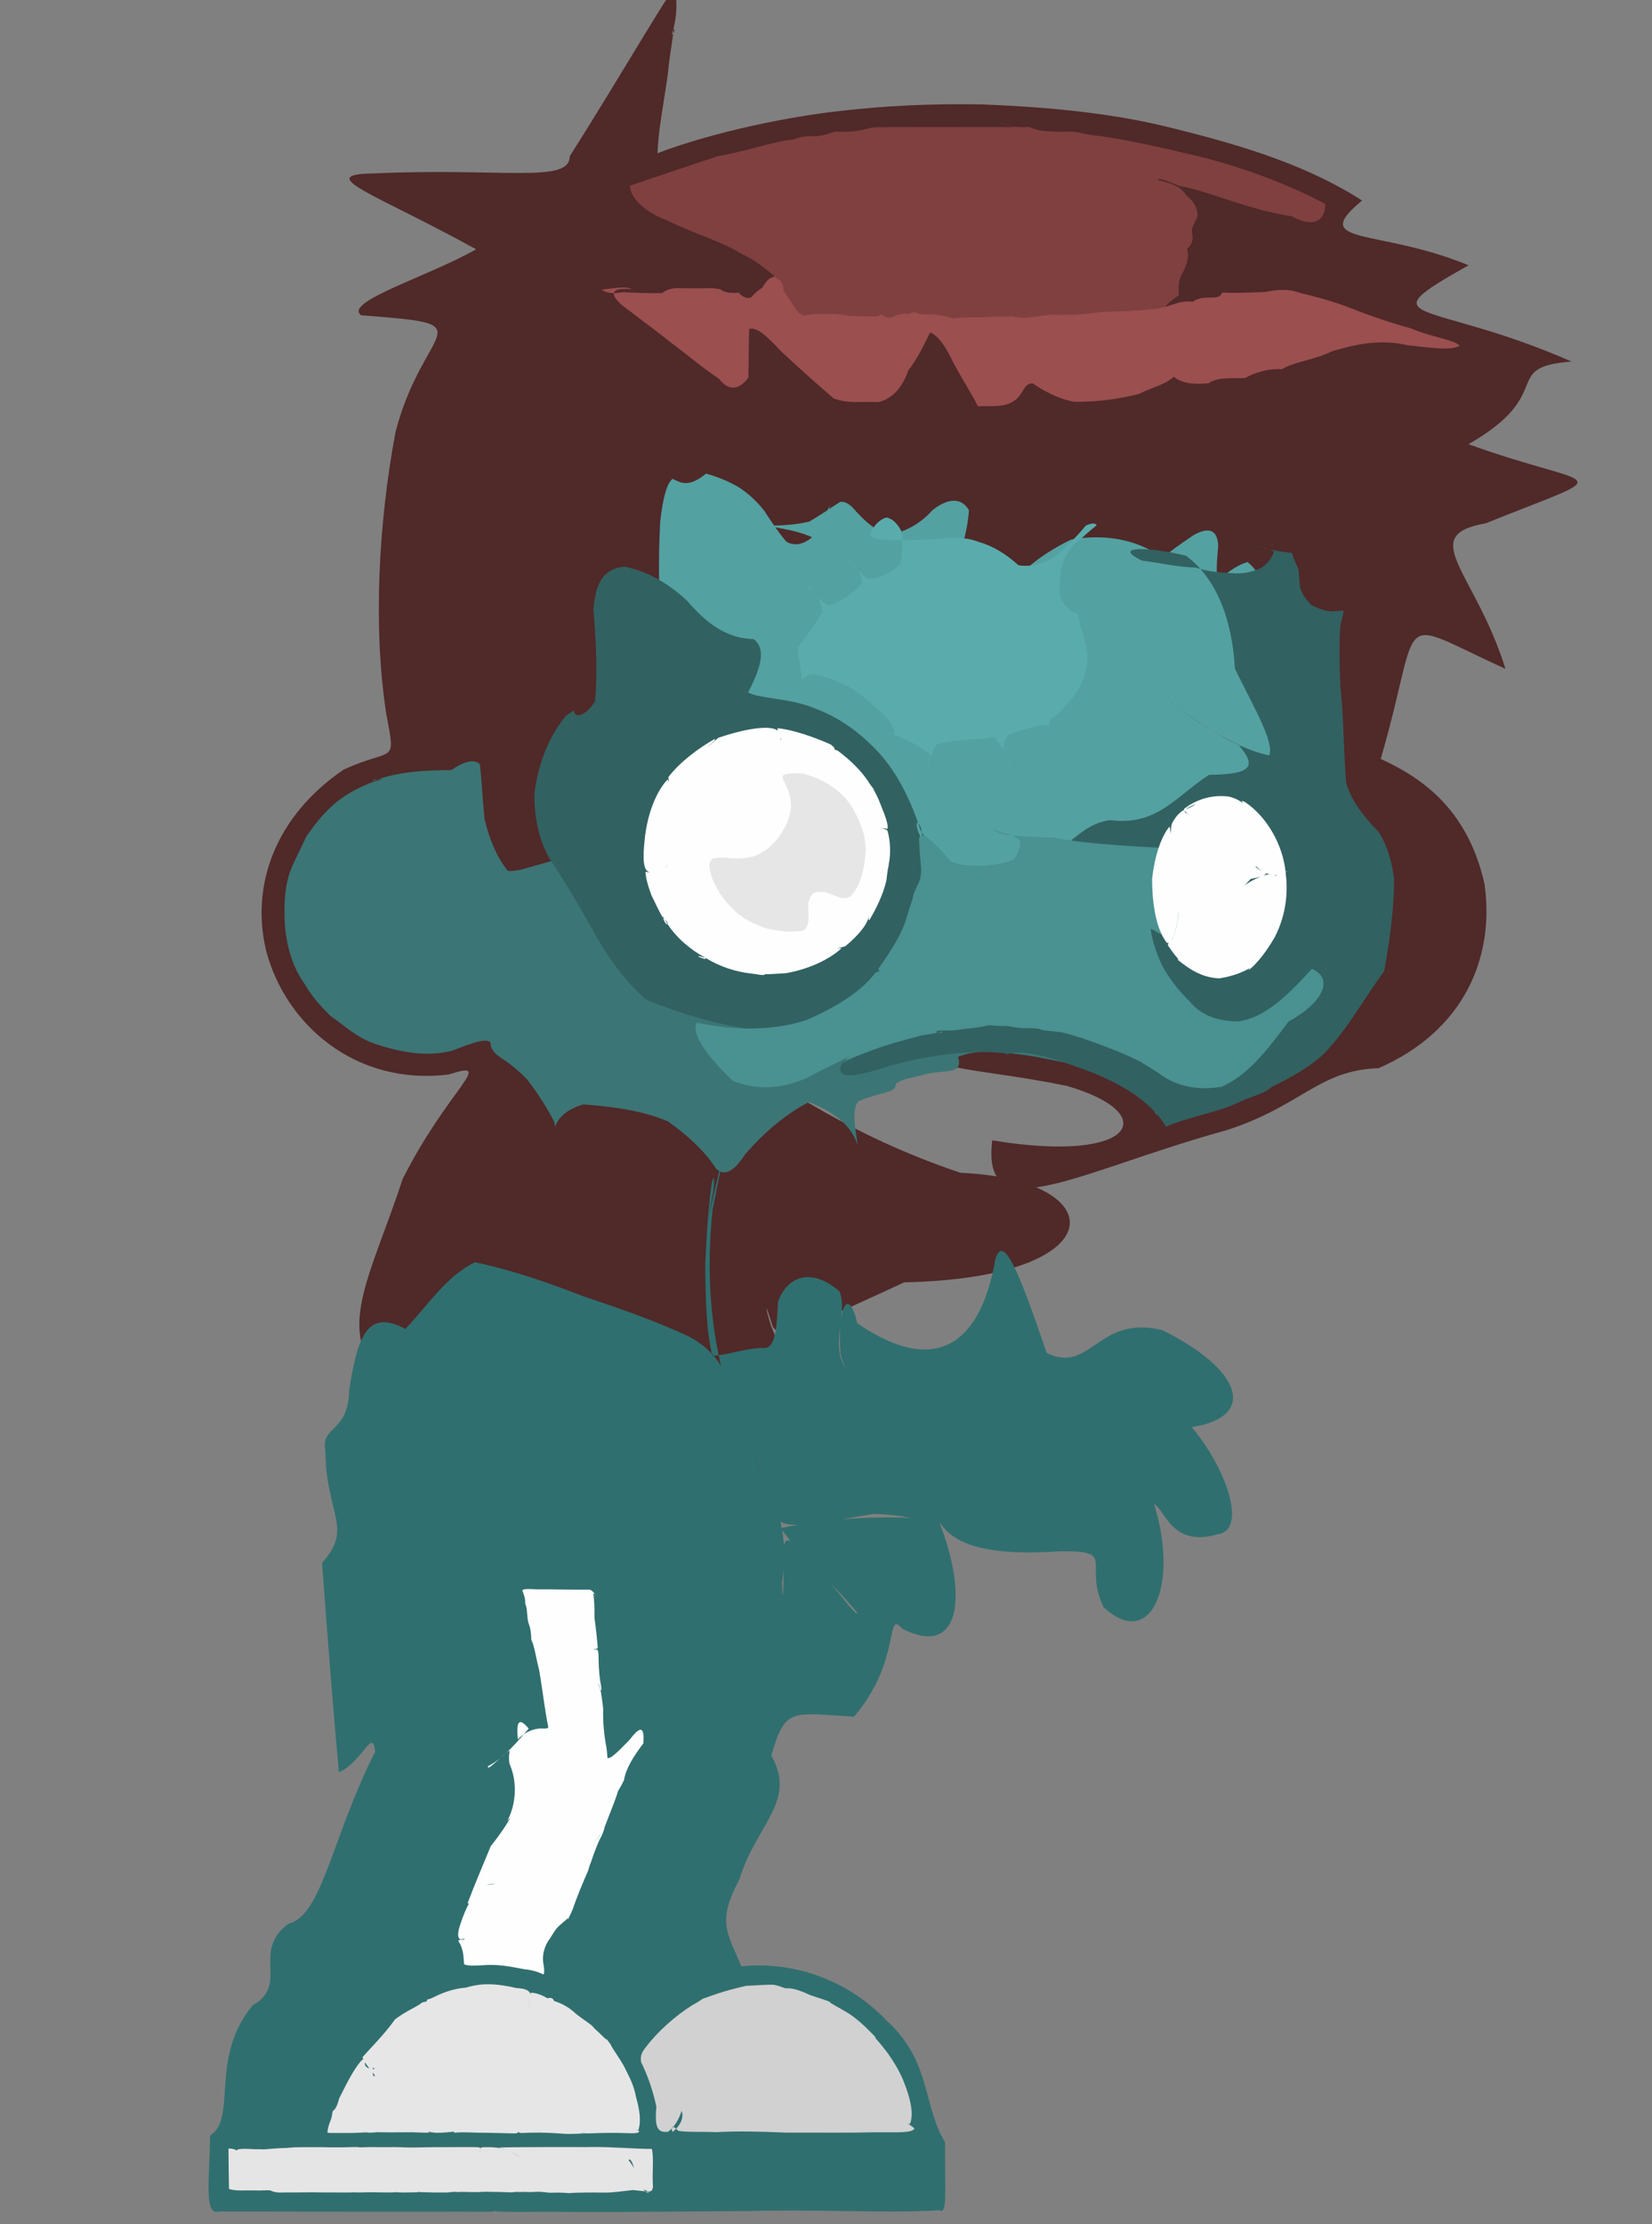 <?xml version="1.0" ?>
<svg xmlns="http://www.w3.org/2000/svg" version="1.1" width="364" height="490">
  <rect width="100%" height="100%" fill="#808080" stroke="none"/>
  <defs/>
  <g>
    <path d="M 149.98 -4.219 C 146.707 -7.03 145.399 -8.165 147.307 -6.266 C 149.884 -1.335 149.108 4.28 148.016 7.627 C 148.549 7.381 148.81 6.319 148.384 6.421 C 148.356 8.32 147.567 11.665 147.175 16.128 C 146.288 22.562 144.975 28.987 144.892 33.764 C 149.47 31.924 163.242 27.409 181.547 24.876 C 195.545 23.119 205.303 22.852 216.294 22.993 C 228.498 23.492 242.974 24.535 256.695 27.821 C 270.28 31.173 286.549 35.448 300.118 44.175 C 288.098 54.131 303.683 50.222 323.575 58.44 C 300.487 71.462 314.562 65.761 346.263 79.643 C 330.338 80.929 343.247 86.581 323.568 97.861 C 352.029 108.137 357.509 103.141 327.36 115.285 C 312.021 117.982 325.07 125.984 331.708 147.343 C 306.391 135.85 313.747 134.395 304.229 167.195 C 312.743 171.099 323.298 177.821 327.094 194.713 C 329.404 210.971 322.558 227.119 303.756 235.319 C 290.521 235.743 286.767 243.692 270.187 248.999 C 237.289 258.098 216.198 271.353 218.628 251.214 C 250.126 256.464 256.269 245.329 235.04 239.218 C 213.416 234.797 201.686 236.157 204.529 228.931 C 217.668 219.627 235.096 217.292 251.674 220.486 C 263.678 224.347 271.758 227.413 277.204 228.931 C 281.374 228.357 284.366 225.27 285.857 219.167 C 285.862 210.25 284.712 199.041 283.87 186.34 C 283.854 172.794 283.127 160.084 280.445 148.952 C 275.303 140.273 268.238 134.63 260.052 131.809 C 251.479 130.995 242.249 131.893 232.107 133.749 C 221.317 134.87 211.331 134.223 203.522 131.825 C 197.978 128.952 192.993 127.606 186.605 128.123 C 177.715 127.951 169.533 124.513 164.959 120.51 C 163.036 121.599 161.343 126.842 158.062 133.999 C 153.351 140.762 148.434 147.058 144.369 153.283 C 141.934 159.754 139.078 166.725 136.103 174.593 C 133.587 184.402 131.711 195.133 130.283 205.653 C 127.442 214.574 119.791 218.92 109.621 216.165 C 99.967 206.16 91.985 193.702 85.728 184.205 C 81.111 183.075 78.217 187.97 77.182 195.616 C 78.246 202.719 81.778 208.956 88.163 214.09 C 97.724 217.908 109.893 221.104 123.843 224.382 C 138.299 227.793 151.608 231.163 163.398 234.601 C 173.842 239.608 186.452 249.855 211.609 258.365 C 245.281 259.798 245.923 281.519 199.242 282.496 C 178.888 291.852 171.465 295.557 170.162 291.976 C 168.856 287.51 168.231 286.658 169.861 292 C 174.728 303.548 175.885 317.637 168.097 328.101 C 150.357 329.012 128.857 322.471 111.432 313.464 C 104.512 304.991 104.309 299.509 105.182 298.895 C 102.287 302.859 94.094 305.958 83.356 302.722 C 74.144 292.385 82.085 280.145 88.724 259.716 C 98.973 239.506 109.393 233.321 98.876 236.708 C 78.224 239.254 62.961 225.603 58.693 209.636 C 55.029 194.808 60.941 179.571 75.719 169.549 C 86.713 164.461 87.321 168.822 85.108 157.262 C 82.149 138.057 83.422 114.898 87.172 95.064 C 93.452 71.152 107.697 71.592 79.584 69.459 C 75.548 66.509 94.321 60.945 104.903 54.921 C 82.775 42.691 68.571 38.382 82.613 38.195 C 111.053 36.92 125.534 40.497 125.539 34.409 C 137.972 14.845 148.73 -4.298 149.98 -4.219" stroke-width="0.0" fill="rgb(80, 41, 41)" opacity="1" stroke="rgb(34, 115, 167)" stroke-opacity="0.066" stroke-linecap="round" stroke-linejoin="round"/>
    <path d="M 154.786 273.773 C 155.844 269.469 156.721 265.35 157.264 261.845 C 157.444 259.498 157.299 258.86 156.85 260.445 C 156.235 264.486 155.712 270.812 155.399 278.615 C 155.417 286.788 155.715 293.987 156.991 298.703 C 160.451 298.525 164.553 296.861 168.661 296.947 C 170.699 296.766 171.189 292.92 171.409 286.804 C 173.427 281.194 178.707 279.047 185.008 284.523 C 186.574 288.496 183.944 294.015 185.206 299.036 C 186.403 302.272 187.305 303.007 187.376 302.853 C 187.118 303.301 186.547 302.641 185.197 298.372 C 184.41 288.1 186.915 283.087 188.89 291.511 C 206.098 303.313 216.006 296.271 219.303 277.489 C 221.079 271.146 224.914 281.345 230.631 298.069 C 240.451 302.792 241.785 289.554 256.101 293.022 C 273.912 301.848 276.997 312.195 262.586 314.387 C 270.382 323.69 274.768 336.957 268.436 337.971 C 258.136 340.971 256.853 332.726 254.274 331.332 C 259.881 349.147 253.621 363.802 243.155 354.049 C 238.546 344.38 246.362 341.587 233.504 341.745 C 214.516 343.071 209.364 338.929 206.941 335.231 C 213.271 351.459 211.761 365.397 198.779 358.8 C 195.009 354.296 198.741 365.819 188.177 378.177 C 174.418 377.414 173.059 375.98 169.944 386.741 C 175.664 396.773 166.678 401.822 162.931 413.995 C 157.839 423.476 160.328 425.844 163.341 433.174 C 175.755 431.917 187.471 436.828 195.364 445.137 C 205.214 454.087 203.343 464.011 208.229 471.921 C 208.167 482.713 208.807 487.959 206.981 486.916 C 195.386 487.665 180.542 486.639 164.378 487.105 C 149.619 487.176 136.618 487.375 124.919 487.28 C 115.58 487.198 109.677 487.457 108.769 487.001 C 109.945 487.415 105.371 487.165 94.86 487.238 C 79.169 487.251 62.072 487.218 48.381 487.192 C 44.984 488.184 46.055 481.459 46.314 470.444 C 52.377 466.561 46.024 453.434 55.668 441.762 C 63.893 437.175 55.185 429.914 63.629 423.755 C 70.978 422.02 73.23 404.452 82.647 385.935 C 82.181 380.278 79.774 388.302 74.68 390.411 C 73.503 377.902 72.105 359.911 70.958 344.27 C 77.955 336.623 71.795 333.6 71.689 319.572 C 70.608 313.978 76.839 315.749 76.942 306.129 C 78.842 294.063 81.092 288.391 89.305 292.754 C 94.15 287.799 98.145 281.242 104.661 278.069 C 113.353 279.909 121.64 282.888 128.432 285.537 C 135.056 287.773 143.016 290.407 151.368 294.222 C 159.178 298.024 161.601 305.073 162.717 312.901 C 164.962 317.898 167.033 322.238 169.243 327.409 C 172.476 334.381 173.633 341.577 172.311 348.596 C 172.418 352.932 172.519 352.31 172.698 346.568 C 172.427 338.785 172.494 336.933 177.564 342.745 C 184.966 350.621 188.653 356.265 188.915 355.327 C 184.403 349.639 176.045 342.629 172.051 336.644 C 182.267 334.352 194.674 334.037 201.091 334.438 C 202.209 334.901 199.587 333.749 192.587 333.507 C 182.51 335.091 174.17 337.214 171.538 334.919 C 169.611 328.124 167.445 322.852 165.817 319.833 C 163.784 320.023 161.868 321.481 160.715 322.825 C 160.786 322.102 160.796 317.07 160.536 306.774 C 156.606 294.685 155.519 280.75 157.004 266.544 C 159.723 252.657 162.915 238.888 154.786 273.773" stroke-width="0.0" fill="rgb(48, 111, 111)" opacity="1" stroke="rgb(220, 24, 152)" stroke-opacity="0.605" stroke-linecap="round" stroke-linejoin="round"/>
    <path d="M 192.14 28.097 C 194.781 27.92 198.37 28.046 201.948 27.995 C 205.202 28.003 208.326 27.996 211.131 27.999 C 213.473 28.001 215.48 27.999 217.046 28.001 C 218.202 27.996 219.142 28.003 219.866 27.999 C 220.562 28.003 221.363 28.002 222.235 28 C 223.068 28.002 223.863 27.999 224.401 27.999 C 224.451 28.019 224.206 27.972 223.511 28.025 C 222.682 27.776 221.662 27.603 220.69 27.188 C 219.997 26.873 219.687 26.769 220.122 26.937 C 221.29 27.605 223.272 28.222 226.76 27.96 C 229.621 29.319 232.811 28.934 236.6 29.006 C 239.613 29.531 241.878 30.257 243.272 29.893 C 243.359 29.908 242.235 30.095 240.217 29.954 C 238.736 29.548 238.138 29.432 239.751 29.661 C 243.781 30.042 251.177 31.368 261.147 33.75 C 272.947 36.351 283.714 40.549 292.015 44.922 C 292.018 48.5 289.522 50.39 284.669 47.651 C 274.432 46.087 266.617 42.114 259.821 40.954 C 256.09 39.32 254.722 39.168 255.236 39.656 C 257.262 40.265 259.973 40.693 261.438 43.085 C 263.221 44.517 263.91 45.953 263.867 47.686 C 263.362 48.916 262.564 49.919 262.612 51.1 C 262.99 52.664 262.774 53.812 261.55 54.763 C 262.099 56.544 261.492 58.173 260.722 59.874 C 259.811 61.222 259.511 62.986 259.774 65.009 C 258.441 66.033 257.216 66.683 256.493 68.065 C 255.992 69.031 254.934 69.592 253.768 70.01 C 252.532 70.367 251.248 70.664 249.975 70.982 C 248.756 71.301 247.633 71.594 246.594 71.829 C 245.644 71.981 244.785 72.026 243.98 71.924 C 243.201 71.688 242.386 71.366 241.483 70.982 C 240.483 70.623 239.36 70.401 238.122 70.339 C 236.793 70.493 235.431 70.874 234.05 71.484 C 232.691 72.292 231.402 73.263 230.193 74.331 C 229.083 75.425 228.101 76.494 227.198 77.46 C 226.373 78.24 225.6 78.83 224.819 79.24 C 223.981 79.461 223.08 79.543 222.086 79.54 C 221.025 79.498 219.946 79.482 218.875 79.542 C 217.821 79.707 216.821 79.955 215.936 80.249 C 215.16 80.54 214.46 80.752 213.885 80.789 C 213.324 80.569 212.715 80.11 212.04 79.406 C 211.274 78.457 210.35 77.35 209.278 76.166 C 208.061 75.001 206.679 74.043 205.071 73.271 C 203.828 73.558 202.438 74.351 201.121 75.312 C 199.88 76.29 198.733 77.209 197.706 78.008 C 196.788 78.63 195.951 79.095 195.19 79.401 C 194.441 79.52 193.673 79.443 192.84 79.21 C 191.921 78.868 190.907 78.441 189.791 77.933 C 188.518 77.293 187.087 76.49 185.492 75.515 C 183.664 74.412 181.596 73.19 179.318 71.814 C 176.981 70.282 174.764 68.539 172.952 66.633 C 171.757 64.588 170.974 62.556 170.451 60.635 C 168.784 59.387 166.76 57.47 163.24 55.821 C 158.762 53.072 152.828 51.461 147.063 48.591 C 141.781 46.636 138.901 43.464 138.783 40.913 C 144.049 39.134 150.501 36.945 158.057 34.425 C 165.144 33.181 170.498 31.127 174.816 30.724 C 177.68 29.575 179.45 30.211 180.499 29.938 C 181.508 29.831 182.506 29.423 183.654 29.088 C 185.412 28.762 187.121 29.52 192.14 28.097" stroke-width="0.0" fill="rgb(128, 64, 64)" opacity="1.0" stroke="rgb(120, 5, 132)" stroke-opacity="0.44" stroke-linecap="round" stroke-linejoin="round"/>
    <path d="M 155.554 104.344 C 158.373 105.108 160.84 106.175 163.014 107.491 C 165.04 108.87 166.858 110.525 168.447 112.606 C 170.002 114.999 171.592 117.387 173.293 119.366 C 175.17 120.403 177.313 119.925 179.414 117.939 C 181.171 115.058 182.338 112.49 182.841 111.329 C 182.725 112.174 182.261 114.674 181.694 118.112 C 182.44 121.385 182.617 123.721 182.559 124.405 C 182.591 123.368 182.193 121.479 181.076 119.551 C 178.941 118.086 175.958 117.132 172.768 116.534 C 170.108 116.025 168.615 115.756 168.736 115.77 C 171.082 115.812 174.654 115.76 178.27 114.921 C 181.24 113.235 183.472 111.562 185.119 110.575 C 186.333 110.403 187.399 111.162 188.707 112.756 C 190.607 114.775 192.69 116.733 195.427 117.783 C 198.901 117.494 202.592 115.61 205.52 112.339 C 208.862 109.714 211.887 109.536 213.504 112.422 C 213.006 119.377 209.904 127.6 205.483 135.606 C 200.692 141.305 196.143 144.26 192.576 144.817 C 190.448 143.791 189.774 142.036 190.476 140.365 C 192.365 139.536 195.036 139.956 197.938 141.548 C 200.512 143.916 202.511 146.491 204.043 148.899 C 205.352 150.903 206.676 152.305 208.188 152.911 C 210.036 152.64 212.25 151.648 214.803 150.22 C 217.627 148.684 220.564 147.35 223.431 146.44 C 226.026 146.1 228.083 146.074 229.348 146.054 C 229.607 145.721 228.766 144.782 226.873 142.981 C 224.238 140.11 221.967 136.198 221.326 131.768 C 223.37 127.002 228.615 122.47 235.979 118.877 C 243.874 117.454 250.188 119.177 254.525 121.8 C 256.25 123.268 256.029 123.887 255.436 123.692 C 256.177 122.656 259.102 120.517 263.04 117.854 C 266.446 115.967 268.25 116.79 268.422 120.194 C 268.082 124.095 267.882 126.828 268.506 127.693 C 269.998 126.562 272.211 124.58 274.883 123.82 C 277.517 125.947 279.757 130.007 281.415 137.164 C 282.299 146.705 282.391 156.518 281.519 164.429 C 279.233 168.341 275.822 166.993 271.069 163.264 C 266.091 160.295 262.277 158.108 260.101 156.256 C 258.738 155.695 257.845 155.705 257.709 155.724 C 258.264 155.682 259.426 155.76 260.388 156.493 C 260.936 157.074 261.864 157.564 263.46 158.654 C 265.895 160.336 269.496 162.18 273.884 165.183 C 277.08 168.782 274.07 174.378 270.302 179.733 C 266.093 184.364 261.201 187.734 256.164 189.504 C 251.796 191.381 247.347 192.076 243.411 192.622 C 239.886 193.098 236.627 193.502 233.618 193.844 C 230.796 194.142 227.943 194.401 224.809 194.575 C 221.367 194.795 217.471 195.254 213.155 195.558 C 208.456 195.719 203.623 195.643 199.099 195.172 C 195.364 194.163 192.732 192.708 191.06 190.984 C 189.937 188.417 188.78 185.309 187.163 181.86 C 184.96 178.313 182.231 174.924 179.058 171.909 C 175.569 169.49 172.048 167.513 169.034 165.513 C 166.067 163.631 163.27 161.577 160.991 159.364 C 159.571 156.986 157.871 155.102 156.123 153.609 C 154.214 152.327 152.17 150.981 150.114 149.122 C 148.217 146.302 146.64 142.159 145.558 136.485 C 145.086 129.433 145.11 121.925 145.461 114.989 C 146.054 109.615 146.956 106.42 148.205 105.486 C 149.823 106.245 151.606 107.599 155.554 104.344" stroke-width="0.0" fill="rgb(84, 161, 161)" opacity="1" stroke="rgb(64, 46, 95)" stroke-opacity="0.04" stroke-linecap="round" stroke-linejoin="round"/>
    <path d="M 82.521 171.946 C 88.245 169.848 93.911 169.704 99.43 169.656 C 102.354 167.626 104.589 167.189 105.726 168.349 C 106.11 171.365 106.281 175.603 106.76 180.415 C 107.858 185.082 109.58 189.017 111.912 191.872 C 114.397 191.973 116.383 190.928 117.571 191.517 C 118.004 194.52 117.985 197.488 117.648 200.111 C 117.028 201.838 116.09 202.509 114.788 202.167 C 113.243 201.116 111.701 199.816 110.487 198.633 C 109.721 197.27 109.229 195.965 108.397 195.648 C 108.022 196.046 109.223 194.438 112.861 192.096 C 118.547 190.663 124.548 188.531 130.463 187.569 C 135.08 187.728 138.272 189.01 140.911 190.643 C 142.72 193.351 143.646 197.24 144.828 201.373 C 146.815 204.801 149.509 207.863 152.437 210.618 C 155.68 212.685 158.52 214.461 160.663 215.912 C 162.015 216.996 162.652 217.787 162.74 218.365 C 162.539 218.793 162.406 218.945 162.7 218.695 C 163.775 218.045 165.851 217.202 169.03 216.454 C 173.261 216.175 178.095 216.607 183.047 217.791 C 187.644 219.641 191.412 222.026 193.88 224.795 C 194.64 227.728 193.82 230.419 191.936 232.59 C 189.432 234.015 186.548 234.17 183.656 233.883 C 182.024 233.409 183.277 233.405 187.129 234.222 C 191.635 232.653 195.887 229.461 199.282 225.875 C 201.798 222.883 203.911 220.912 206.013 219.937 C 208.311 219.761 210.895 219.911 213.873 220.035 C 217.268 219.938 221.083 219.753 225.2 219.697 C 229.471 219.764 233.71 219.955 237.751 220.291 C 241.441 220.907 244.657 222.089 247.3 224.181 C 249.59 227.225 251.227 230.97 252.165 235.127 C 252.929 239.322 253.831 242.748 254.613 245.369 C 255.429 246.047 256.018 245.249 255.848 243.221 C 254.71 240.403 252.72 237.38 249.971 234.918 C 246.445 233.866 242.319 234.049 237.953 234.521 C 233.828 234.108 230.016 233.018 225.808 232.431 C 220.637 231.799 215.845 230.965 211.086 232.821 C 212.378 237.065 207.982 235.437 203.515 236.776 C 200.618 237.542 198.802 237.672 197.401 238.74 C 197.456 240.906 194.062 240.495 189.225 242.568 C 187.49 244.184 188.54 248.905 188.992 252.328 C 187.979 249.085 185.211 245.41 178.211 242.803 C 173.37 245.268 168.259 249.502 164.071 254.452 C 161.639 258.202 159.582 259.161 157.767 257.443 C 155.662 254.13 152.08 250.48 147.14 247.032 C 141.303 244.49 134.1 243.735 128.592 243.3 C 124.847 244.306 122.885 246.345 122.317 248.31 C 122.446 249.312 122.567 248.904 122.059 247.026 C 120.551 244.021 118.369 240.69 116.119 237.775 C 114.239 235.819 112.779 234.723 111.702 233.91 C 110.371 232.959 108.068 231.948 108.084 229.667 C 107.133 228.643 104.222 229.67 99.692 231.452 C 94.164 232.879 88.725 231.926 82.855 230.043 C 78.403 228.562 75.588 225.647 72.758 223.763 C 70.767 221.751 68.862 219.761 67.064 216.67 C 64.53 213.143 63.125 208.619 62.759 203.519 C 62.501 198.565 62.851 194.47 64.248 191.169 C 65.394 188.477 66.525 186.473 67.513 184.233 C 69.045 182.126 71.114 179.082 74.511 176.421 C 78.263 173.544 82.194 172.164 84.232 171.626 C 83.351 171.557 80.969 171.986 82.521 171.946" stroke-width="0.0" fill="rgb(60, 117, 117)" opacity="1" stroke="rgb(176, 234, 208)" stroke-opacity="0.512" stroke-linecap="round" stroke-linejoin="round"/>
    <path d="M 139.2 63.729 C 137.751 62.956 135.775 63.489 132.554 63.805 C 134.247 64.858 135.481 64.613 137.335 64.365 C 139.957 64.524 142.96 64.622 145.908 64.564 C 147.215 63.461 148.955 63.384 150.499 63.516 C 152.053 63.485 153.524 63.519 154.791 63.517 C 156.252 63.462 157.727 63.461 158.723 63.737 C 159.65 64.506 161.216 64.622 162.797 64.485 C 163.532 65.416 164.598 65.83 165.511 65.533 C 166.329 64.491 167.387 63.774 167.969 63.374 C 168.768 62.049 169.616 60.81 171.025 61.052 C 170.731 60.754 171.075 60.763 170.534 61.058 C 172.14 61.535 172.625 62.57 172.637 64.008 C 173.574 65.285 174.24 66.524 174.982 67.546 C 175.89 69.084 176.824 69.798 178.005 69.328 C 179.447 69.132 180.794 69.144 182.276 69.169 C 183.83 69.134 185.445 69.26 187.017 69.558 C 188.606 69.631 190.095 69.709 191.44 69.712 C 192.493 69.788 193.215 69.753 193.722 69.573 C 193.89 69.405 193.936 69.349 194.003 69.326 C 194.153 69.357 194.49 69.379 194.965 69.782 C 195.742 70.143 196.615 70.053 197.483 69.43 C 198.272 69.18 199.17 69.052 200.324 69.139 C 200.937 68.962 201.378 68.64 201.767 68.831 C 202.693 69.315 203.828 69.282 204.994 69.255 C 206.61 69.296 208.283 69.619 209.93 70.146 C 212.134 69.931 214.16 69.85 216.357 69.912 C 218.54 69.756 220.778 69.732 223.127 69.681 C 225.606 70.435 228.445 69.631 231.584 69.324 C 235.065 69.478 238.827 69.311 242.627 68.731 C 246.85 68.651 250.855 68.44 254.878 68.032 C 257.936 67.56 259.863 66.068 262.797 66.48 C 265.354 64.627 268.587 66.552 269.285 64.449 C 272.142 64.608 275.018 64.435 278.548 64.35 C 281.213 63.897 283.511 63.452 286.416 64.523 C 289.649 65.292 292.994 66.174 296.626 67.499 C 300.872 69.191 305.491 70.863 310.834 72.327 C 315.668 74.361 320.364 74.815 321.655 76.164 C 319.792 77.261 315.558 76.666 310.149 76.057 C 304.122 74.664 298.981 75.775 293.574 77.353 C 289.453 79.381 285.206 79.641 282.445 81.351 C 279.552 81.153 276.715 81.972 274.336 83.281 C 271.657 83.429 268.392 82.95 266.315 84.426 C 262.537 84.81 260.201 84.324 258.65 82.984 C 256.541 84.902 253.637 85.355 251.045 86.754 C 247.313 87.698 242.398 88.616 236.586 88.507 C 232.801 87.731 229.927 86.073 227.543 84.463 C 225.563 84.419 225.583 86.584 223.893 87.982 C 221.441 89.895 219.024 89.373 215.474 89.499 C 214.237 86.985 212.21 83.86 210.132 80.047 C 208.441 76.413 206.771 74.035 204.977 73.191 C 203.763 75.529 202.372 78.773 200.124 81.611 C 198.838 85.391 196.607 87.832 193.587 88.592 C 190.211 88.355 186.943 89.061 183.672 87.755 C 180.16 84.744 176.182 81.197 172.185 77.471 C 168.978 74.069 166.848 71.977 165.074 72.471 C 164.964 75.424 164.998 79.503 164.896 83.17 C 162.949 85.842 160.625 86.333 158.405 83.429 C 154.749 81.011 151.431 78.137 147.989 75.596 C 144.937 73.133 141.847 70.921 138.804 68.546 C 135.418 66.287 132.711 63.079 139.2 63.729" stroke-width="0.0" fill="rgb(155, 79, 79)" opacity="1" stroke="rgb(83, 99, 25)" stroke-opacity="0.133" stroke-linecap="round" stroke-linejoin="round"/>
    <path d="M 251.599 123.498 C 256.003 124.077 259.56 124.926 263.501 125.042 C 266.178 125.984 269.086 126.142 271.748 126.289 C 274.156 126.45 276.281 125.908 278.089 125.007 C 279.489 123.942 280.308 122.843 280.708 121.475 C 279.664 120.944 277.943 120.532 275.834 120.111 C 273.749 119.673 272.372 119.392 272.236 119.372 C 273.399 119.611 275.444 120.041 277.946 120.59 C 280.266 121.309 282.692 121.528 284.679 121.832 C 285.195 123.762 285.885 124.683 286.151 125.713 C 286.228 126.924 286.326 128.255 286.495 129.617 C 286.983 130.942 287.812 132.215 288.904 133.257 C 290.264 134.013 291.748 134.49 293.197 134.697 C 294.457 134.658 295.411 134.553 295.968 134.529 C 296.085 134.834 295.815 135.813 295.359 137.709 C 295.083 140.884 295.085 145.47 295.342 151.308 C 296.089 157.904 295.999 164.851 296.6 172.405 C 297.825 176.841 301.023 180.363 303.817 183.362 C 305.6 186.178 306.621 189.381 307.158 193.543 C 307.218 199.106 306.426 206.005 304.998 213.933 C 300.112 220.59 296.186 227.976 290.917 232.869 C 286.602 236.45 282.572 238.216 280.219 239.443 C 278.639 240.923 276.281 241.31 272.702 242.954 C 268.382 245.043 262.096 245.947 256.913 248.215 C 253.187 241.952 245.494 237.827 236.897 234.905 C 229.87 232.297 224.746 231.336 222.004 232.214 C 222.519 234.157 222.938 234.324 221.857 232.136 C 215.502 231.172 206.343 232.07 196.388 234.688 C 187.916 237.54 183.942 237.864 185.461 234.245 C 191.14 232.05 193.81 228.564 192.12 225.149 C 185.935 223.551 177.078 225.506 166.81 226.91 C 157.439 225.772 149.433 223.015 142.538 220.322 C 137.615 216.208 133.744 210.666 130.4 204.546 C 127.129 198.575 123.872 193.365 120.905 188.867 C 118.668 184.603 117.664 179.956 117.769 174.661 C 118.544 168.692 120.606 162.627 124.726 157.64 C 130.291 153.977 135.077 151.395 137.07 150.409 C 135.064 151.445 130.401 153.919 126.479 156.522 C 126.453 158.245 128.895 157.995 131.091 154.516 C 131.726 148.177 131.289 140.967 130.751 134.166 C 131.238 128.603 132.827 125.28 137.55 124.83 C 142.3 125.709 146.894 128.197 151.37 132.311 C 155.701 137.371 160.141 140.668 166.033 140.79 C 168.483 142.631 168.245 146.049 164.829 152.53 C 167.173 153.955 174.125 153.728 179.602 156.086 C 185.056 158.122 189.484 161.364 193.654 165.823 C 197.961 170.601 200.903 176.816 202.757 182.765 C 204.69 185.641 205.289 186.612 202.987 186.783 C 203.66 183.443 202.759 181.351 201.99 181.271 C 201.748 183.215 203.861 186.868 208.212 190.559 C 214.717 192.216 221.002 191.544 228.925 189.557 C 235.285 187.419 238.005 181.45 244.656 180.682 C 255.07 181.985 259.175 175.316 266.404 170.688 C 275.599 170.603 277.18 168.992 272.832 164.013 C 266.054 160.787 261.148 157.187 258.171 154.835 C 257.243 154.041 257.402 153.945 257.516 154.01 C 257.231 154.011 257.497 154.309 259.894 156.188 C 265.751 160.348 273.259 165.195 279.675 166.405 C 280.757 163.5 276.604 156.42 272.101 147.343 C 271.476 136.171 267.92 127.338 261.325 122.422 C 253.382 120.488 244.699 120.136 251.599 123.498" stroke-width="0.0" fill="rgb(50, 97, 97)" opacity="1.0" stroke="rgb(4, 170, 158)" stroke-opacity="0.113" stroke-linecap="round" stroke-linejoin="round"/>
    <path d="M 209.128 118.517 C 211.051 118.458 213.249 118.446 215.623 119.378 C 218.876 120.305 221.659 122.056 224.406 124.52 C 227.294 125.009 230.301 124.126 233.042 122.216 C 235.627 119.846 237.887 117.48 239.226 115.797 C 240.608 115.131 241.482 115.254 241.621 115.714 C 240.899 116.366 239.613 117.3 238.184 118.73 C 236.008 119.953 234.596 122.473 233.864 125.037 C 233.452 127.695 233.238 130.044 233.788 132.086 C 234.834 133.6 235.676 134.511 236.523 134.906 C 237.116 135.023 237.421 135.295 237.552 135.224 C 237.568 135.571 237.659 136.49 238.028 137.97 C 238.852 139.835 239.253 142.102 239.612 144.609 C 239.557 147.056 239.038 149.235 238.015 151.071 C 237.092 152.723 236.132 154.118 235.068 155.11 C 234.19 156.066 233.508 156.847 232.802 157.488 C 232.186 157.936 231.621 158.247 231.265 158.912 C 231.073 159.296 231.081 159.622 231.314 159.886 C 231.718 160.053 232.12 160.149 232.346 160.166 C 232.167 160.071 231.407 159.894 229.878 159.736 C 227.617 160.029 225.122 160.841 222.433 161.716 C 220.912 163.071 220.674 165.083 221.908 167.192 C 222.368 169.093 222.658 169.973 222.361 169.379 C 222.071 167.265 221.236 164.572 218.952 162.387 C 214.783 163.244 210.304 162.655 206.338 164.028 C 204.691 166.723 204.297 168.87 204.298 169.809 C 204.352 169.25 204.786 167.927 204.931 166.106 C 203.546 165.109 201.87 164.118 200.24 163.182 C 198.754 162.459 197.334 161.982 195.894 161.566 C 194.499 160.847 193.202 159.928 192.161 159.084 C 191.581 158.522 191.566 158.575 192.234 159.174 C 193.533 160.212 195.098 161.217 196.489 161.839 C 197.335 161.704 197.242 160.55 195.842 158.617 C 193.703 156.377 191.051 154.105 188.197 151.918 C 185.087 150.197 182.132 149.146 179.539 148.529 C 177.614 148.502 176.654 149.422 176.467 150.689 C 176.257 151.967 176.013 152.966 175.957 153.427 C 176.012 153.142 176.117 152.119 176.588 150.411 C 176.887 148.143 175.808 145.518 175.727 142.708 C 177.935 139.904 179.785 137.249 181.238 134.84 C 180.871 132.387 179.848 130.889 178.603 129.831 C 178.077 128.884 178.037 128.671 178.504 129.265 C 179.298 130.724 180.466 132.374 182.649 133.357 C 185.301 132.617 187.836 130.89 189.948 128.542 C 189.943 126.252 188.224 124.399 186.565 122.827 C 185.199 121.385 184.176 120.426 183.703 120.019 C 183.95 120.214 184.727 121.013 186.114 122.267 C 187.651 124.044 189.181 125.986 191.201 127.556 C 193.687 127.51 195.99 126.388 198.229 124.509 C 199.009 121.939 199.109 119.255 198.53 116.853 C 197.577 115.132 196.49 114.201 195.295 114.001 C 194.109 114.377 193.011 115.27 192.254 116.557 C 191.292 118.153 190.323 119.947 209.128 118.517" stroke-width="0.0" fill="rgb(90, 172, 172)" opacity="1" stroke="rgb(49, 177, 64)" stroke-opacity="0.06" stroke-linecap="round" stroke-linejoin="round"/>
    <path d="M 115.719 353.245 C 115.795 352.178 115.409 351.242 115.112 350.438 C 115.071 350.08 115.807 349.989 118.405 350.13 C 122.459 350.102 126.754 350.24 130.046 350.208 C 131.212 350.837 131.124 351.726 131.124 351.951 C 131.212 351.503 131.088 351.021 130.719 351.176 C 130.929 352.22 131.008 353.92 130.984 356.407 C 131.346 359.007 131.602 361.486 131.705 363.127 C 130.302 363.624 128.414 363.336 127.467 362.973 C 128.025 363.106 129.651 363.381 131.205 363.384 C 131.876 363.25 131.874 363.958 131.894 365.67 C 131.92 367.761 132.122 369.85 132.465 371.537 C 132.543 372.421 132.598 372.582 132.348 372.222 C 132.199 371.505 131.913 370.939 131.777 370.991 C 132.362 371.668 132.543 373.514 132.899 376.327 C 132.814 379.444 133.125 382.453 133.641 385.051 C 133.843 386.634 133.802 387.175 133.871 387.293 C 134.542 387.507 135.965 386.102 138.642 383.369 C 141.018 380.261 142.017 380.116 141.761 384.06 C 139.477 387.06 137.901 389.639 137.493 392.161 C 136.988 393.192 136.693 393.71 136.155 394.626 C 135.602 396.604 134.401 399.356 133.247 402.447 C 132.035 404.646 131.102 405.718 131.009 405.833 C 131.84 404.94 132.699 403.524 133.153 402.376 C 133.316 402.314 133.119 403.493 132.059 405.382 C 131.031 407.717 130.421 409.615 130.147 410.449 C 130.022 410.566 129.955 410.903 129.573 412.144 C 128.448 414.678 127.089 417.951 126.112 420.803 C 125.529 422.259 125.1 422.733 125.095 422.804 C 125.341 422.691 125.519 422.483 125.256 422.475 C 124.469 423.165 123.453 423.966 122.764 424.685 C 122.283 425.26 121.881 425.921 121.241 426.941 C 120.027 428.54 119.356 430.623 119.739 432.66 C 120.013 434.145 119.898 434.828 119.754 434.964 C 119.172 434.729 117.86 434.023 115.525 433.823 C 112.68 433.265 109.865 432.703 106.862 432.907 C 104.389 433.089 102.817 433.066 102.249 432.708 C 102.134 431.556 102.225 429.488 101.092 427.788 C 100.798 427.187 101.539 427.337 102.304 427.276 C 102.53 426.979 102.166 427.154 101.463 427.228 C 100.807 427.017 100.721 425.859 101.536 423.596 C 102.623 420.355 104.127 417.356 106.008 415.508 C 107.794 415.093 108.792 415.122 109.009 415.098 C 108.581 414.93 107.506 415.117 106.064 415.596 C 104.822 416.566 104.179 417.825 103.93 418.907 C 103.229 419.429 102.823 419.57 103.21 418.819 C 104.212 416.061 106.062 411.745 108.129 406.71 C 111.13 402.952 112.397 400.61 112.386 400.464 C 111.457 401.46 110.998 402.08 111.777 401.138 C 113.614 397.708 114.143 392.816 112.266 388.552 C 111.844 386.279 112.761 385.205 111.853 385.915 C 109.061 388.231 107.331 390.155 107.519 389.104 C 111.308 387.125 114.252 383.339 116.495 380.814 C 114.303 378.164 113.715 379.291 114.106 383.206 C 115.935 381.143 118.974 380.249 121.104 381.094 C 121.204 383.387 119.384 383.413 117.363 381.217 C 119.165 380.414 120.987 381.195 120.782 380.342 C 120.034 376.774 119.555 372.216 118.772 367.799 C 118.017 364.879 117.787 362.68 117.059 361.204 C 117.036 359.901 116.941 358.766 116.395 357.411 C 116.064 355.838 116.225 354.335 115.719 353.245" stroke-width="0.0" fill="rgb(254, 254, 254)" opacity="1" stroke="rgb(27, 229, 165)" stroke-opacity="0.647" stroke-linecap="round" stroke-linejoin="round"/>
    <path d="M 264.873 187.228 C 264.574 193.862 263.859 199.883 262.151 204.27 C 259.067 206.751 255.497 206.839 253.021 203.656 C 252.073 197.117 251.484 190.554 252.982 186.751 C 255.042 187.964 256.968 192.657 258.507 198.613 C 259.394 203.57 259.568 206.369 258.667 207.131 C 256.752 206.464 254.813 205.09 253.552 204.631 C 253.681 206.368 254.55 209.416 256.094 212.776 C 257.784 215.777 259.727 218.308 262.07 220.534 C 264.248 223.27 267.581 224.976 272.856 225.013 C 278.898 224.174 283.966 219.02 289.064 213.426 C 293.815 215.486 291.891 220.626 283.889 225.078 C 279.005 231.669 274.828 236.919 269.183 239.405 C 263.37 240.401 258.591 239.033 255.184 236.318 C 252.767 234.82 251.652 234.121 251.401 233.988 C 251.612 234.059 251.764 234.008 251.221 233.856 C 249.762 233.138 247.2 231.921 243.853 230.671 C 240.235 229.272 236.76 228.057 233.75 227.391 C 231.585 227.134 230.223 227.053 229.5 226.899 C 229.333 226.832 229.419 226.86 229.486 226.853 C 229.371 226.76 228.956 226.666 228.291 226.569 C 227.377 226.503 226.35 226.482 225.299 226.49 C 224.277 226.45 223.388 226.302 222.671 226.15 C 222.074 226.044 221.499 225.986 220.836 226.045 C 219.964 226.047 218.911 225.857 217.692 225.897 C 216.14 226.264 214.37 226.554 212.476 226.667 C 210.684 226.986 209.028 227.079 207.663 227.026 C 206.708 227.006 206.263 227.126 206.295 227.435 C 206.652 227.56 207.111 227.532 207.516 227.48 C 207.782 227.394 207.791 227.259 207.375 227.336 C 206.508 227.571 205.092 227.791 203.1 228.091 C 200.687 228.711 197.825 229.493 194.624 230.493 C 191.518 231.542 188.847 232.677 186.953 233.331 C 186.117 233.57 186.301 233.242 187.288 232.619 C 188.635 231.818 189.681 231.169 189.796 231.059 C 188.547 231.972 185.413 233.692 180.415 236.077 C 174.576 239.518 167.995 240.713 161.453 238.123 C 155.912 232.744 152.243 228.007 153.522 225.272 C 160.569 226.807 169.329 227.449 177.815 224.675 C 185.194 221.469 190.039 217.907 192.386 214.898 C 193.407 213.556 194.035 213.956 194.355 215.062 C 194.49 215.964 194.586 216.345 194.486 216.159 C 194.218 215.465 193.76 214.49 193.556 213.396 C 194.381 212.215 195.554 210.592 196.696 208.648 C 197.964 206.655 198.974 204.611 199.654 202.522 C 200.16 200.75 200.625 199.295 201.063 198.077 C 201.238 196.927 201.642 195.963 202.222 194.92 C 202.91 193.635 203.094 192.05 202.874 190.206 C 202.621 188.177 202.584 186.225 202.491 184.732 C 202.7 183.954 203.292 183.871 204.133 184.327 C 205.087 185.162 206.131 186.145 207.168 187.133 C 208.069 188.096 208.774 188.961 209.361 189.615 C 210.001 190.022 210.871 190.295 212.025 190.526 C 213.482 190.706 215.216 190.772 217.197 190.7 C 219.275 190.548 221.333 190.179 223.191 189.448 C 224.32 188.143 224.844 186.672 224.81 185.391 C 224.21 184.498 223.115 184.006 221.793 183.688 C 220.48 183.354 219.443 182.989 218.808 182.805 C 218.71 182.866 219.37 183.198 220.996 183.77 C 223.744 184.258 227.487 184.363 232.175 184.53 C 237.399 185.493 242.844 186.222 264.873 187.228" stroke-width="0.0" fill="rgb(74, 145, 145)" opacity="1.0" stroke="rgb(73, 242, 10)" stroke-opacity="0.519" stroke-linecap="round" stroke-linejoin="round"/>
    <path d="M 171.905 162.822 C 172.251 163.251 172.205 162.835 171.94 162.673 C 172.411 163.544 173.129 164.756 173.452 165.276 C 172.779 164.418 171.534 162.474 171.3 160.425 C 174.484 160.7 179.13 162.266 183.018 163.995 C 184.431 165.083 183.968 165.246 182.908 164.968 C 182.341 164.901 182.386 165.025 182.647 164.97 C 183.031 165.032 183.618 164.895 184.64 165.417 C 186.821 167.059 189.621 169.439 191.683 172.735 C 193.063 174.69 193.32 174.589 192.462 173.859 C 192.157 173.589 193.012 174.538 194.039 177.249 C 195.184 180.009 195.82 181.996 195.522 182.606 C 194.208 182.332 192.929 182.34 192.636 182.406 C 193.314 182.313 194.398 182.253 195.542 182.961 C 196.15 185.089 196.333 187.945 195.854 190.216 C 195.593 190.986 195.649 190.651 195.96 190.219 C 195.876 190.256 195.557 191.456 195.315 193.933 C 194.557 197.249 192.926 200.404 191.587 202.653 C 191.307 202.891 191.38 202.212 191.38 201.751 C 191.372 201.97 191.331 202.172 191.252 202.547 C 190.845 203.759 189.314 205.931 186.267 208.45 C 182.777 209.483 180.051 209.763 179.543 209.792 C 181.828 209.483 184.626 208.769 185.426 208.898 C 182.574 211.509 177.975 213.554 173.168 214.395 C 169.883 214.556 168.399 214.8 168.327 214.404 C 168.604 213.031 168.561 211.501 168.606 210.74 C 168.641 211.369 168.538 212.789 168.509 214.255 C 168.847 215.013 168.034 214.849 165.787 214.498 C 162.21 214.15 158.556 212.937 155.626 211.115 C 153.736 210.431 153.417 210.557 154.335 210.95 C 155.345 211.324 155.802 211.425 155.219 210.886 C 152.518 209.414 149.192 206.841 147.098 203.578 C 146.066 201.868 145.732 201.454 145.93 201.587 C 146.083 202.356 146.359 203.121 146.879 203.628 C 147.451 203.434 146.96 203.022 145.983 202.086 C 145.165 200.607 144.386 198.964 143.555 197.258 C 142.788 195.276 142.232 193.209 142.226 192.04 C 144.14 192.493 146.268 191.725 147.624 190.124 C 148.373 189.329 148.225 189.813 145.969 191.557 C 142.048 193.321 141.401 191.66 142.01 185.324 C 142.669 178.09 145.379 173.4 147.113 171.723 C 147.457 172.497 148.001 173.811 148.99 174.783 C 149.234 175.508 149.277 175.545 148.943 174.77 C 147.941 173.513 147.258 172.677 147.627 172.839 C 147.873 173.629 147.393 173.326 147.26 171.211 C 149.748 167.891 154.019 164.736 157.465 162.807 C 157.931 162.96 156.607 163.818 155.568 164.833 C 155.045 165.457 154.729 165.422 154.739 165.243 C 154.761 165.467 155.652 164.84 158.267 162.539 C 164.265 160.482 172.867 158.702 171.905 162.822" stroke-width="0.0" fill="rgb(254, 254, 254)" opacity="1" stroke="rgb(244, 133, 223)" stroke-opacity="0.768" stroke-linecap="round" stroke-linejoin="round"/>
    <path d="M 113.751 437.955 C 115.572 438.067 116.776 438.425 116.847 439.41 C 116.614 441.156 116.503 442.595 116.481 442.908 C 116.596 441.786 116.729 440.142 116.898 439.01 C 118.041 438.95 119.501 439.546 120.635 440.216 C 121.462 440.038 121.798 440.119 122.079 440.812 C 123.261 441.185 125.144 441.94 126.883 443.621 C 128.488 444.874 129.647 445.611 130.336 446.161 C 130.701 446.571 131.09 447.004 131.805 447.621 C 132.865 448.687 134.083 449.707 134.659 450.504 C 134.443 450.569 133.86 449.958 133.542 449.097 C 133.535 449.029 134.171 449.749 135.01 451.251 C 136.132 452.995 137.239 454.556 137.955 456.124 C 138.772 457.752 139.72 459.562 140.142 461.983 C 140.897 464.651 141.312 467.155 140.677 469.228 C 138.506 469.65 136.89 469.679 136.728 469.469 C 137.805 469.378 139.35 469.323 140.705 469.34 C 141.142 469.84 140.312 470.037 138.128 469.924 C 135.187 469.796 132.162 469.887 129.59 469.993 C 128.09 469.945 127.597 469.873 127.882 469.871 C 128.466 470.076 128.909 470.15 128.736 470.022 C 127.726 469.98 125.974 470.233 123.512 470.017 C 120.4 469.765 117.401 469.762 114.785 469.91 C 113.266 469.45 112.526 469.114 112.273 469.019 C 112.182 468.901 112.41 468.853 113.125 469.023 C 114.111 469.588 114.454 469.956 113.513 469.994 C 111.272 469.962 108.243 469.835 105.116 469.827 C 102.569 469.739 100.902 469.681 100.202 469.866 C 100.117 469.695 99.994 469.553 99.535 469.645 C 98.829 469.711 97.602 469.86 96.152 469.852 C 95.055 469.766 94.414 469.668 94.219 469.496 C 94.294 469.425 94.405 469.617 94.528 469.816 C 94.198 469.854 92.994 469.821 90.787 469.729 C 88.051 469.75 85.327 469.777 83.087 469.722 C 81.772 469.84 81.195 469.878 80.708 469.751 C 79.717 469.775 78.023 469.947 76.055 469.885 C 74.141 469.879 72.66 469.93 72.171 469.842 C 72.118 469.214 72.418 468.136 72.902 466.961 C 73.242 466.093 73.137 465.396 73.388 464.985 C 73.797 464.773 74.265 464.126 74.728 462.28 C 76.09 459.635 77.619 456.309 79.488 454.09 C 80.501 453.111 80.714 453.362 80.445 454.393 C 80.256 455.25 80.932 455.711 82.253 455.831 C 82.754 455.684 82.464 455.353 82.088 455.702 C 82.047 456.986 82.272 457.716 82.634 457.233 C 81.845 456.281 80.621 454.857 79.853 453.228 C 81.628 451.154 84.599 448.32 87.02 444.884 C 89.508 442.991 91.664 442.169 92.662 441.419 C 93.005 441.019 93.528 441.063 94.013 440.912 C 94.128 440.606 94.101 440.49 94.139 440.451 C 94.395 440.5 94.982 440.288 96.226 439.653 C 98.137 438.757 100.295 438.062 102.684 437.858 C 105.136 437.176 107.819 436.591 113.751 437.955" stroke-width="0.0" fill="rgb(230, 230, 230)" opacity="1.0" stroke="rgb(122, 235, 117)" stroke-opacity="0.44" stroke-linecap="round" stroke-linejoin="round"/>
    <path d="M 262.312 179.482 C 261.652 179.347 261.175 178.962 260.866 178.208 C 263.077 176.506 266.446 174.949 270.73 175.477 C 274.073 176.267 275.273 178.407 275.658 178.827 C 274.24 177.197 272.697 175.926 274.295 176.674 C 279.179 179.903 282.653 186.186 283.248 191.972 C 280.987 193.662 278.422 192.417 276.738 190.848 C 276.403 191.03 277.686 191.667 278.985 192.384 C 278.596 193.143 277.17 193.251 275.553 193.641 C 273.817 195.475 272.759 196.8 272.716 196.451 C 273.953 195.037 276.155 193.526 279.216 192.656 C 281.163 192.513 281.758 193.016 280.981 194.395 C 279.225 197.25 275.588 199.695 271.553 200.897 C 269.375 202.019 268.62 201.566 268.898 200.515 C 269.836 200.333 270.65 200.57 270.492 200.91 C 269.648 200.768 268.676 200.246 267.398 199.187 C 265.809 198.086 266.662 197.225 270.351 196.748 C 275.051 195.571 279.226 193.676 281.562 193.17 C 281.638 194.249 279.218 196.733 275.21 199.367 C 271.76 201.271 269.751 201.933 269.098 201.787 C 269.15 201.262 269.022 200.639 268.344 199.903 C 267.158 198.931 266.394 197.917 267.789 197.053 C 272.015 196.118 277.456 194.694 281.664 192.603 C 283.994 191.902 283.837 191.492 283.269 192.169 C 283.746 195.717 283.687 201.023 280.861 206.491 C 278.266 210.977 276.053 213.024 275.13 213.718 C 275.137 213.523 275.454 213.195 275.714 212.92 C 275.88 212.77 276.023 212.733 275.939 212.904 C 274.907 213.636 272.419 214.959 268.674 215.536 C 264.611 215.387 261.741 213.214 259.569 211.501 C 259.389 210.946 260.055 211.395 260.438 212.082 C 259.778 211.582 258.575 210.092 257.499 208.507 C 257.111 207.956 257.495 207.65 258.256 206.925 C 259.062 205.396 259.449 203.176 259.715 201.309 C 259.778 200.552 259.685 201.143 259.415 203.043 C 258.886 205.659 258.297 207.642 257.136 207.752 C 255.051 205.091 253.878 200.264 253.855 193.671 C 254.515 187.408 256.388 183.579 257.705 182.086 C 257.795 182.273 257.919 183.409 258.178 184.807 C 258.421 185.68 258.53 185.998 258.46 185.732 C 258.084 184.932 257.788 183.486 258.175 181.531 C 259.126 179.576 260.336 178.582 261.285 178.265 C 262.336 177.879 263.316 177.353 263.463 177.184 C 261.959 177.733 259.531 178.78 262.312 179.482" stroke-width="0.0" fill="rgb(254, 254, 254)" opacity="1" stroke="rgb(131, 10, 151)" stroke-opacity="0.917" stroke-linecap="round" stroke-linejoin="round"/>
    <path d="M 56.642 473.491 C 56.736 473.419 57.146 473.5 58.192 473.501 C 59.803 473.354 61.593 473.216 63.094 473.193 C 63.942 473.138 64.378 473.062 64.993 473.045 C 66.313 473.03 68.197 473.006 70.672 473.011 C 73.423 473.083 75.892 473.061 77.758 472.997 C 78.818 473.018 79.098 472.969 79.059 473.046 C 79.206 473.082 80.025 473.025 81.734 473 C 84.073 473.054 86.626 472.973 88.619 473.03 C 89.449 473.226 89.465 473.327 89.087 473.187 C 88.859 473.081 88.767 473.114 88.591 473.106 C 88.31 473.092 87.863 473.084 87.49 473.124 C 87.605 473.043 88.687 473.04 91.146 473.093 C 94.847 472.987 99.166 473.027 102.95 473.002 C 105.279 473.013 106.022 472.958 105.763 473.381 C 105.694 474 105.739 474.369 105.799 474.258 C 105.688 473.661 105.63 473.026 106.492 473.021 C 108.542 472.994 110.784 472.985 112.838 474.204 C 114.891 475.347 116.114 476.222 116.104 476.354 C 114.973 475.421 113.008 474.029 110.698 473.307 C 109.347 473.093 110.03 473.058 113.169 473.035 C 118.215 473.003 123.68 472.972 127.826 472.997 C 129.447 472.959 129.42 473.141 129.094 473.083 C 128.577 472.928 127.797 473.037 126.854 473.035 C 126.499 473.006 127.406 473.047 130.26 472.988 C 134.998 472.923 139.936 473.422 143.637 473.403 C 144.109 475.569 143.649 478.741 143.875 481.636 C 143.784 483.119 142.831 483.036 141.521 482.051 C 140.75 480.712 140.438 479.223 139.777 477.848 C 139.324 476.292 138.875 475.355 138.499 475.881 C 139.441 477.016 140.608 479.033 141.356 481.305 C 141.945 482.947 142.659 483.165 143.083 482.929 C 142.714 482.748 141.393 482.685 139.465 482.464 C 137.202 482.701 134.915 483.08 132.885 483.026 C 131.285 483.014 130.015 482.989 128.893 483.017 C 127.78 483.045 126.647 483.03 125.364 483.145 C 123.949 483.009 122.502 483.017 121.185 483.059 C 120.011 482.941 119.168 482.827 118.416 482.838 C 117.597 482.887 116.741 482.964 115.801 482.87 C 114.983 482.884 114.343 482.925 113.811 482.863 C 113.431 482.898 113.13 482.96 112.556 482.978 C 111.207 482.909 109.195 482.863 106.908 482.839 C 104.767 482.977 103.014 482.894 101.817 482.864 C 101.253 482.877 101.045 482.896 100.959 482.916 C 100.702 482.856 99.929 482.805 98.604 483 C 96.798 483.027 94.899 483.003 93.299 482.946 C 92.488 482.988 92.365 482.846 92.419 482.849 C 92.099 483.007 91.214 482.951 89.989 482.99 C 88.81 483.03 87.883 482.978 87.384 482.949 C 87.342 482.76 87.466 482.783 87.212 482.964 C 86.285 483.01 84.8 483.007 83.027 482.972 C 81.314 482.927 79.937 482.992 79.045 483.002 C 78.377 482.959 77.715 482.953 76.844 483.007 C 75.527 482.991 73.606 483.008 71.046 482.99 C 68.1 482.913 65.255 483.036 62.838 482.989 C 61.2 483.084 60.225 482.927 59.603 482.551 C 58.916 482.443 57.66 482.625 56.044 482.543 C 54.046 482.499 51.915 482.728 50.454 482.221 C 50.398 479.378 50.362 475.972 50.341 473.329 C 51.781 473.23 52.813 474.101 53.149 474.466 C 52.193 473.826 50.614 473.121 56.642 473.491" stroke-width="0.0" fill="rgb(230, 229, 229)" opacity="1" stroke="rgb(26, 149, 172)" stroke-opacity="0.528" stroke-linecap="round" stroke-linejoin="round"/>
    <path d="M 176.819 170.372 C 177.796 170.653 178.769 170.971 179.738 171.342 C 180.704 171.758 181.648 172.234 182.56 172.788 C 183.456 173.371 184.328 174.005 185.185 174.705 C 185.987 175.47 186.721 176.309 187.4 177.233 C 188.014 178.227 188.576 179.268 189.09 180.338 C 189.554 181.429 189.956 182.525 190.286 183.609 C 190.531 184.702 190.685 185.826 190.743 186.977 C 190.704 188.177 190.582 189.452 190.384 190.784 C 190.102 192.148 189.712 193.508 189.218 194.801 C 188.636 195.948 187.983 196.897 187.266 197.607 C 186.475 197.935 185.624 197.895 184.707 197.628 C 183.75 197.229 182.794 196.849 181.84 196.547 C 180.9 196.389 180.056 196.43 179.307 196.71 C 178.717 197.233 178.308 198.006 178.083 199.007 C 178.053 200.154 178.11 201.341 178.165 202.499 C 178.1 203.535 177.784 204.379 177.125 204.964 C 176.078 205.21 174.791 205.292 173.35 205.243 C 171.841 205.094 170.328 204.861 168.872 204.53 C 167.563 204.096 166.396 203.596 165.35 203.088 C 164.423 202.562 163.575 202.029 162.797 201.462 C 162.062 200.836 161.357 200.166 160.661 199.445 C 159.961 198.639 159.272 197.756 158.609 196.813 C 158.016 195.809 157.472 194.754 157.001 193.688 C 156.639 192.648 156.397 191.665 156.288 190.791 C 156.331 190.067 156.576 189.518 157.013 189.156 C 157.66 188.968 158.482 188.905 159.428 188.933 C 160.456 189.011 161.539 189.089 162.663 189.129 C 163.798 189.082 164.94 188.924 166.066 188.649 C 167.146 188.242 168.166 187.68 169.135 186.996 C 170.048 186.198 170.89 185.302 171.658 184.334 C 172.364 183.312 172.968 182.239 173.483 181.147 C 173.883 180.057 174.161 178.966 174.299 177.882 C 174.288 176.819 174.147 175.779 173.892 174.774 C 173.543 173.794 173.139 172.841 172.679 171.943 C 172.21 171.063 171.737 170.172 176.819 170.372" stroke-width="0.0" fill="rgb(230, 230, 230)" opacity="1" stroke="rgb(72, 148, 127)" stroke-opacity="0.831" stroke-linecap="round" stroke-linejoin="round"/>
    <path d="M 154.511 440.488 C 157.808 439.159 161.178 438.192 164.394 437.48 C 167.246 437.344 169.278 437.183 170.506 437.243 C 171.373 437.385 172.148 437.719 173.095 438.035 C 174.437 437.86 176.396 438.517 178.484 439.502 C 180.676 440.287 182.395 440.684 183.049 441.162 C 182.972 441.284 182.47 440.919 182.15 440.693 C 182.711 441.14 184.482 442.055 187.135 443.637 C 189.967 445.575 191.804 447.704 192.801 448.658 C 192.927 448.931 192.785 448.873 193.141 449.282 C 194.585 450.936 197.05 453.802 198.958 458.138 C 200.73 462.463 201.375 465.913 200.482 467.931 C 198.203 467.277 196.217 466.95 195.708 466.522 C 197.333 466.573 199.794 467.33 201.494 468.903 C 200.893 470.004 197.676 469.689 192.572 469.748 C 186.314 469.889 179.601 469.786 173.175 469.817 C 167.428 469.556 162.362 469.454 157.939 469.709 C 154.289 469.57 151.298 469.765 149.413 469.409 C 148.336 468.083 147.676 468.425 148.178 469.675 C 149.566 468.652 150.831 466.724 150.19 465.034 C 149.877 465.817 149.302 467.981 147.205 469.621 C 144.558 469.97 144.306 468.125 144.618 464.09 C 143.67 459.531 142.16 456.131 141.251 454.258 C 141.13 453.197 141.117 452.358 142.526 450.707 C 145.095 447.365 148.887 444.039 152.509 441.753 C 154.833 440.501 155.454 439.752 155.327 440.39 C 155.389 441.651 155.272 442.948 154.511 440.488" stroke-width="0.0" fill="rgb(209, 209, 209)" opacity="0.999" stroke="rgb(40, 227, 188)" stroke-opacity="0.205" stroke-linecap="round" stroke-linejoin="round"/>
  </g>
</svg>
